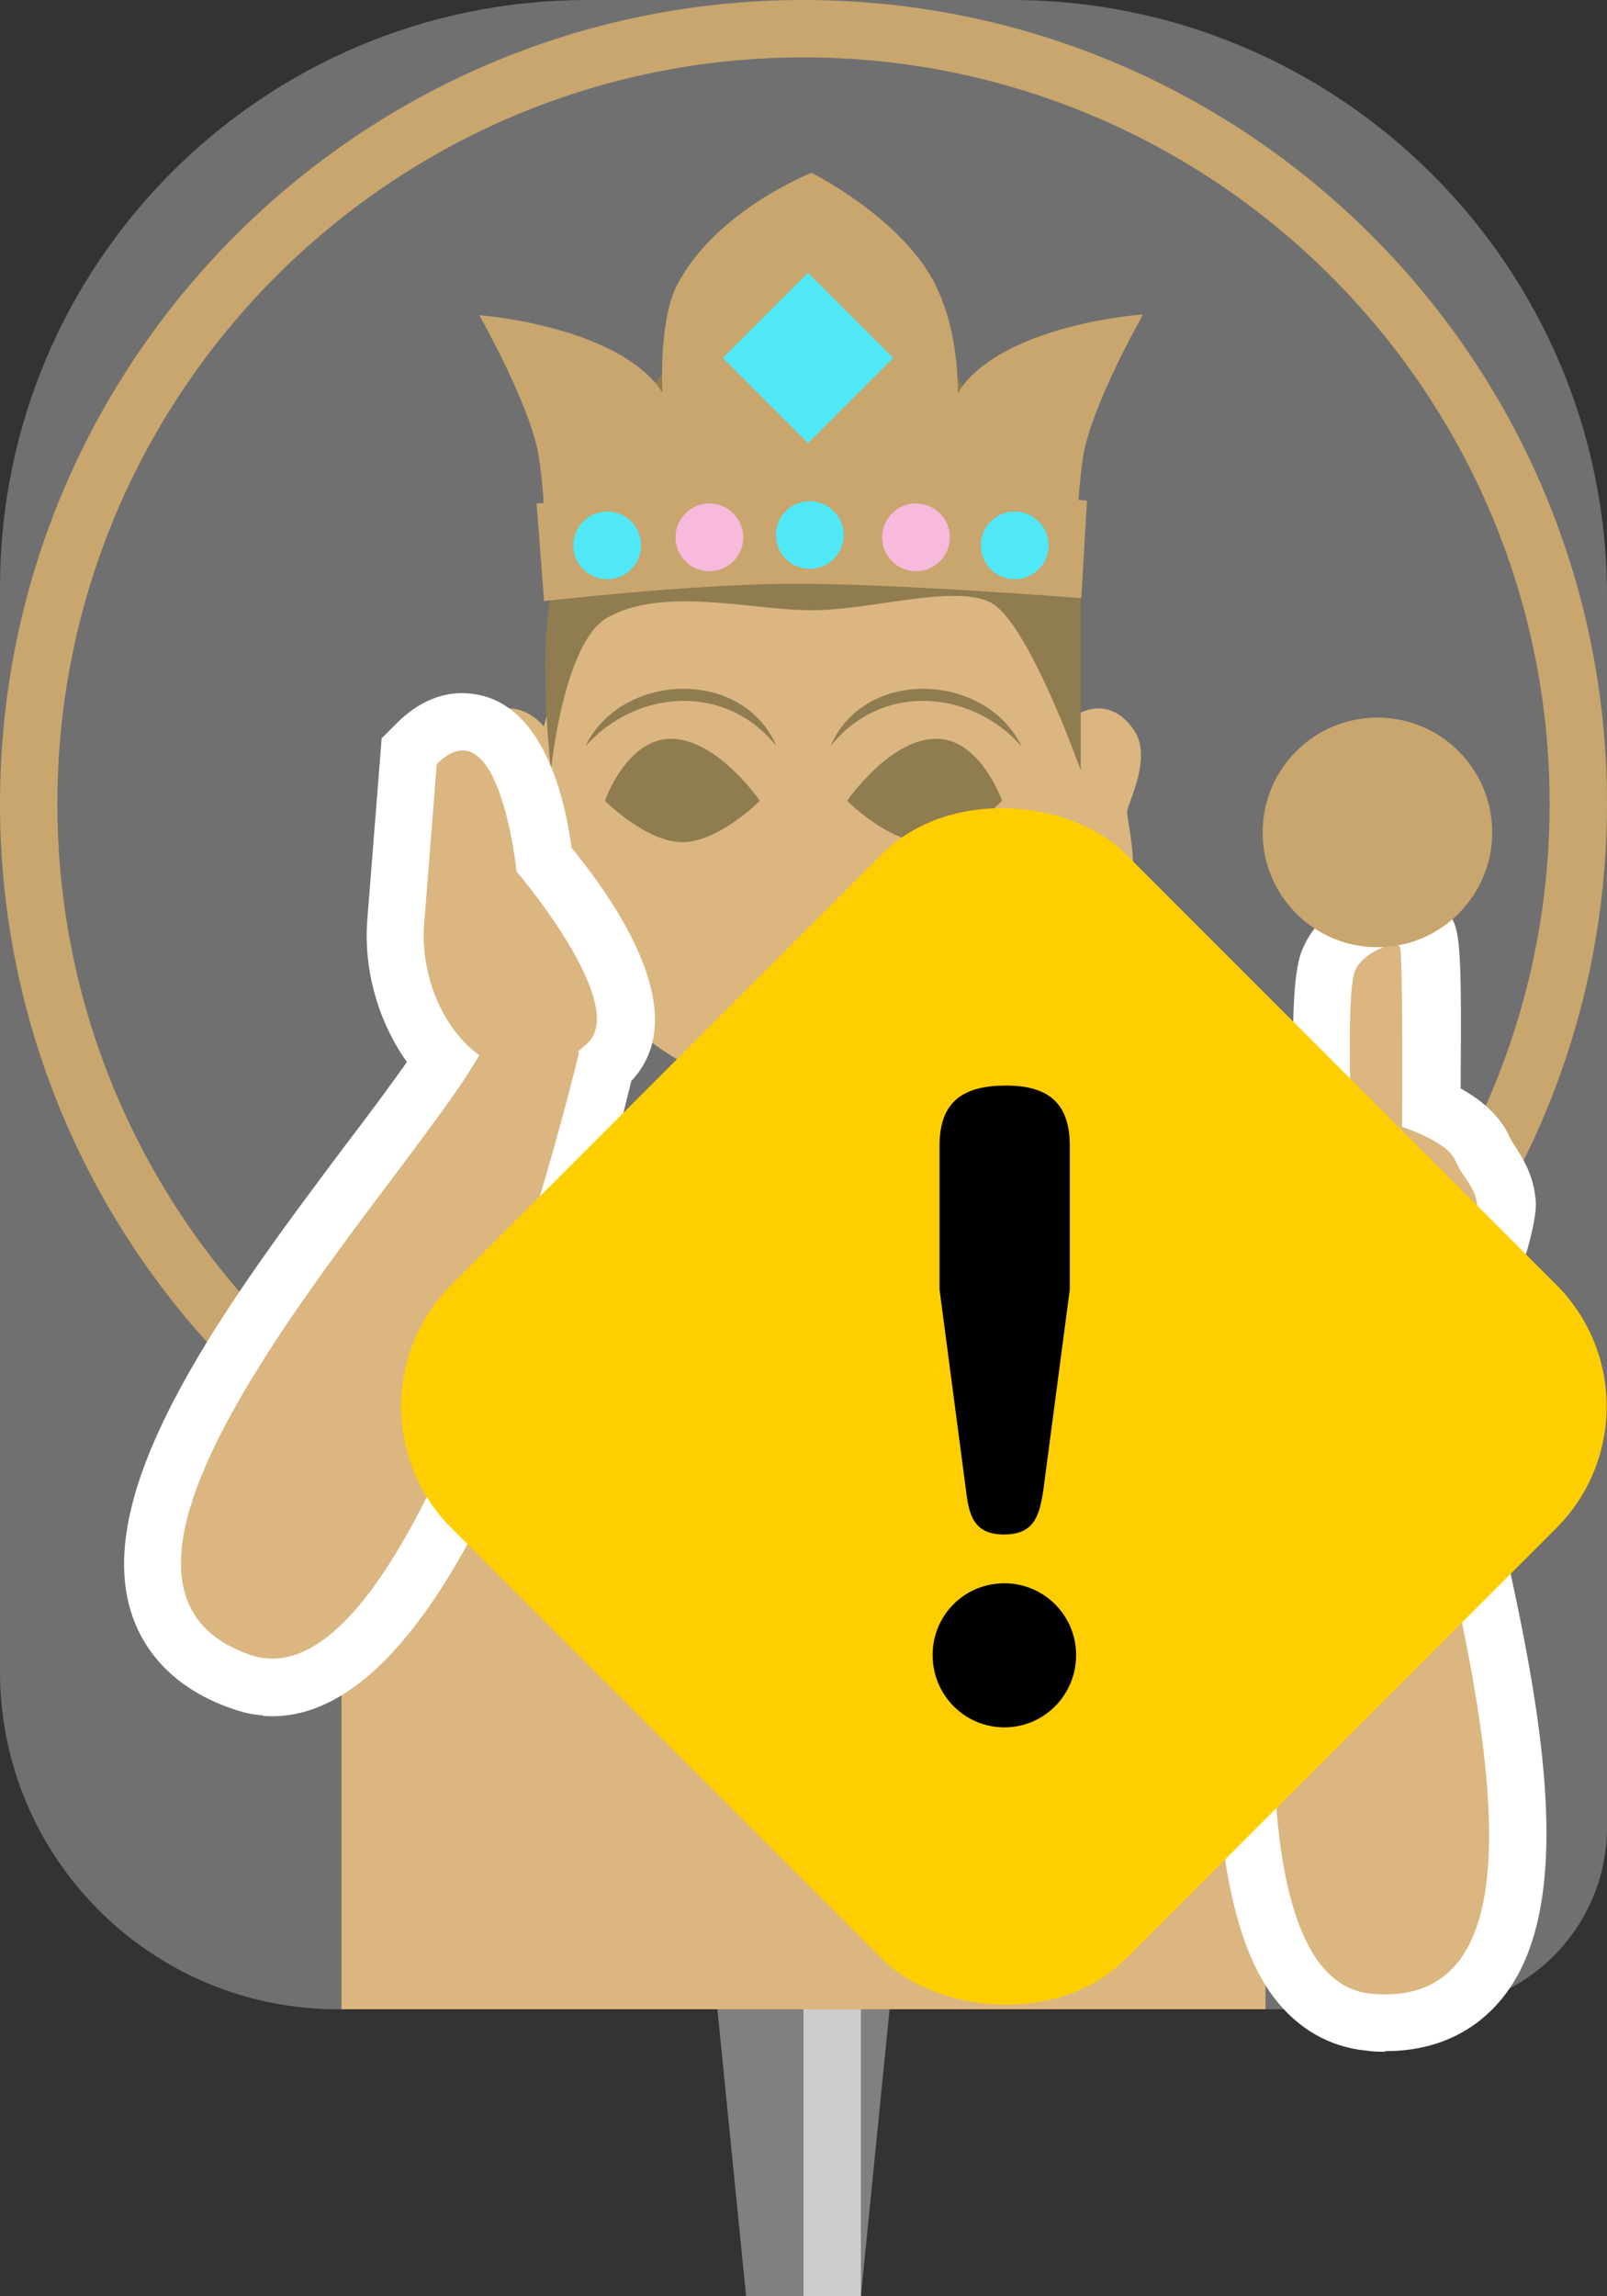 <?xml version="1.0" encoding="UTF-8"?>
<svg xmlns="http://www.w3.org/2000/svg" viewBox="0 0 28 40">
  <rect x="0" y="0" width="28" height="40" fill="#333333" stroke="none"/>
  <defs>
    <style>
      .cls-1, .cls-2 {
        fill: #fff;
      }

      .cls-3 {
        fill: #b08030;
      }

      .cls-2 {
        opacity: .3;
      }

      .cls-4 {
        fill: #cc974a;
      }

      .cls-5 {
        fill: #604406;
      }

      .cls-6 {
        fill: #f49dcf;
      }

      .cls-7 {
        fill: gray;
      }

      .cls-8 {
        fill: #ffce00;
      }

      .cls-9 {
        fill: #ccc;
      }

      .cls-10 {
        fill: #06def4;
      }
    </style>
  </defs>
  <g id="_ピン" data-name="ピン">
    <g>
      <g>
        <polygon class="cls-7" points="15 40 13 40 12 30 16 30 15 40"/>
        <rect class="cls-9" x="14" y="30" width="1" height="10"/>
      </g>
      <g>
        <rect class="cls-7" x="12" y="20" width="4" height="10"/>
        <rect class="cls-9" x="14" y="20" width="1" height="10"/>
      </g>
    </g>
  </g>
  <g id="_ノーマル" data-name="ノーマル">
    <path id="_後輪" data-name="後輪" class="cls-3" d="M14,1c7.17,0,13,5.83,13,13s-5.83,13-13,13S1,21.17,1,14,6.83,1,14,1m0-1C6.27,0,0,6.27,0,14s6.27,14,14,14,14-6.27,14-14S21.73,0,14,0h0Z"/>
    <path id="_胴" data-name="胴" class="cls-4" d="M22.05,26.88c0-4.31-3.6-7.8-8.05-7.8s-8.05,3.49-8.05,7.8c0,.01,0,.03,0,.04h0v8.08H22.05v-8.08s0,0,0,0c0-.01,0-.03,0-.04Z"/>
    <path id="_右耳" data-name="右耳" class="cls-4" d="M9.69,13.03c-.21-.63-.97-1.02-1.45-.31-.32,.47,.1,1.25,.12,1.41s-.35,1.42,.19,1.88c.47,.41,1.07,0,1.07,0,0,0,.25-1.39,.23-1.97s-.17-1.01-.17-1.01Z"/>
    <path id="_左耳" data-name="左耳" class="cls-4" d="M18.31,13.03c.21-.63,.97-1.02,1.45-.31,.32,.47-.1,1.25-.12,1.41s.35,1.42-.19,1.88c-.47,.41-1.07,0-1.07,0,0,0-.25-1.39-.23-1.97s.17-1.01,.17-1.01Z"/>
    <ellipse id="_顔" data-name="顔" class="cls-4" cx="14.08" cy="13.96" rx="4.76" ry="5.12"/>
    <path id="_髪" data-name="髪" class="cls-5" d="M9.6,13.41s.22-2.22,.98-2.65c.95-.54,2.44-.15,3.49-.13s2.52-.46,3.18-.14,1.58,2.93,1.58,2.93v-2.99s-.36-.68-.83-.83-.72-1.38-.72-1.38c0,0-.14-1.42-.95-1.96s-1.02-.47-2.26-.47-1.65-.07-2.4,.61-.81,1.76-.81,1.76c0,0-.63,.99-1.1,1.76s-.16,3.5-.16,3.5Z"/>
    <g id="_宝冠" data-name="宝冠">
      <path id="_宝冠上" data-name="宝冠上" class="cls-3" d="M19.89,5.48s-2.18,.15-3.07,1.18c-.05,.06-.08,.12-.13,.19,0-.53-.08-1.33-.45-2-.62-1.1-2.1-1.84-2.1-1.84,0,0-1.64,.64-2.33,1.93-.26,.48-.29,1.33-.27,1.9-.04-.06-.07-.12-.12-.17-.89-1.02-3.07-1.18-3.07-1.18,0,0,.91,1.6,1.04,2.48,.15,1.01,.08,1.72,.08,1.72l2.34-.26,.03,.25,4.54-.03,.03-.23,2.38,.27s-.07-.7,.08-1.72c.13-.88,1.04-2.48,1.04-2.48Z"/>
      <path id="_宝冠下" data-name="宝冠下" class="cls-3" d="M9.49,10.47s2.43-.28,4.19-.3,5.16,.25,5.16,.25l.1-1.7s-3.45-.29-4.92-.24-4.67,.29-4.67,.29l.13,1.71Z"/>
      <g id="_宝石" data-name="宝石">
        <circle class="cls-10" cx="14.11" cy="9.32" r=".59"/>
        <circle class="cls-6" cx="12.36" cy="9.36" r=".59"/>
        <circle class="cls-10" cx="10.58" cy="9.5" r=".59"/>
        <circle class="cls-6" cx="15.96" cy="9.36" r=".59"/>
        <circle class="cls-10" cx="17.68" cy="9.5" r=".59"/>
      </g>
      <rect id="_宝石-2" data-name="宝石" class="cls-10" x="13.03" y="5.19" width="2.1" height="2.1" transform="translate(-.29 11.78) rotate(-45)"/>
    </g>
    <g id="_手" data-name="手">
      <path class="cls-1" d="M4.58,29.88c-.18-.01-.35-.05-.52-.11-1.15-.39-1.61-1.14-1.78-1.7-.69-2.23,1.78-5.51,3.76-8.15,.39-.51,.76-1.01,1.05-1.42-.49-.69-.76-1.59-.69-2.48l.25-3.16,.26-.26c.48-.48,.95-.55,1.26-.52,1.21,.1,1.64,1.61,1.79,2.69,.93,1.14,2.08,2.96,1.04,4.06-.88,3.62-3.14,11.32-6.42,11.06h0Z"/>
      <g id="_腕" data-name="腕">
        <path class="cls-4" d="M9,15.18s-.3-2.95-1.39-1.87l-.22,2.79c-.07,.89,.33,1.83,.96,2.28-1.27,2.26-7.88,9.13-3.98,10.45,3,1.01,5.72-10.5,5.72-10.5h-.03c.06-.06,.11-.1,.17-.15,.75-.68-1.23-3-1.23-3Z"/>
      </g>
    </g>
    <g id="_手-2" data-name="手">
      <path class="cls-1" d="M24.14,35.74c-.11,0-.22,0-.34-.02-.63-.06-1.19-.38-1.6-.92-1.69-2.21-.87-8.61-.37-11.6-.04-.2-.28-1.3-.39-1.71-.03-.11-.1-.29-.17-.49-.42-1.17-.83-2.28,.18-2.75,.23-.11,.46-.16,.71-.16,.13,0,.26,.02,.37,.05,0-1.24,.12-1.51,.18-1.64,.3-.68,1.05-1.05,1.6-1.05,.33,0,.63,.13,.84,.36,.29,.32,.32,.36,.3,3.15,.34,.19,.68,.46,.85,.84,.03,.07,.07,.12,.1,.17,.12,.19,.33,.5,.36,.97,.03,.48-.54,2.29-1.19,3.08,.09,.52,.25,1.19,.41,1.89,.73,3.16,1.64,7.09,.21,8.88-.34,.43-.97,.94-2.05,.94Z"/>
      <path class="cls-4" d="M24.49,23.59c.26,2.6,3.49,11.52-.6,11.14-2.88-.27-1.3-10.04-1.02-11.68-.03-.01-.06-.02-.06-.02,0,0-.29-1.33-.41-1.79-.12-.46-.78-1.96-.53-2.08,.41-.19,.71,.09,.76,.22,.06,.13,.24,.56,.24,.56,0,0,.32-.54,.45-.6s.22,.02,.22,.02c0,0-.08-2.1,.07-2.45,.15-.34,.69-.52,.78-.42,.06,.07,.04,3.14,.04,3.14,0,0,.79,.25,.93,.59,.15,.34,.36,.46,.38,.8,.02,.33-.68,2.21-1.04,2.46l-.23,.12Z"/>
    </g>
    <circle id="_法輪" data-name="法輪" class="cls-3" cx="24" cy="14.5" r="2"/>
    <g id="_眉目" data-name="眉目">
      <g id="_眉" data-name="眉">
        <path id="_眉-2" data-name="眉" class="cls-5" d="M13.53,13c-.87-1.1-2.43-1.01-3.33,0,.62-1.29,2.74-1.38,3.33,0h0Z"/>
        <path id="_眉-3" data-name="眉" class="cls-5" d="M14.47,13c.59-1.38,2.7-1.29,3.33,0-.9-1.01-2.46-1.1-3.33,0h0Z"/>
      </g>
      <g id="_目" data-name="目">
        <path class="cls-5" d="M10.54,13.95s.39-1.12,1.19-1.08,1.51,1.08,1.51,1.08c0,0-.72,.72-1.35,.72s-1.35-.72-1.35-.72Z"/>
        <path class="cls-5" d="M17.46,13.95s-.39-1.12-1.19-1.08-1.51,1.08-1.51,1.08c0,0,.72,.72,1.35,.72s1.35-.72,1.35-.72Z"/>
      </g>
    </g>
  </g>
  <g id="_要調査" data-name="要調査">
    <path class="cls-2" d="M10.23,0h7.39C23.35,0,28,4.65,28,10.38V31.83c0,1.75-1.42,3.17-3.17,3.17H5.88c-3.24,0-5.88-2.63-5.88-5.88V10.23C0,4.58,4.58,0,10.23,0Z"/>
    <g>
      <rect class="cls-8" x="9.19" y="16.19" width="16.61" height="16.61" rx="3" ry="3" transform="translate(-12.2 19.55) rotate(-45)"/>
      <path d="M18.75,28.83c0,.7-.56,1.26-1.25,1.26s-1.25-.56-1.25-1.26,.56-1.25,1.25-1.25,1.25,.56,1.25,1.25Zm-.57-2.88c-.07,.46-.16,.78-.69,.78s-.61-.35-.66-.78l-.46-3.49v-2.5c0-.78,.42-1.05,1.16-1.05s1.11,.31,1.11,1.05v2.5l-.46,3.49Z"/>
    </g>
  </g>
</svg>